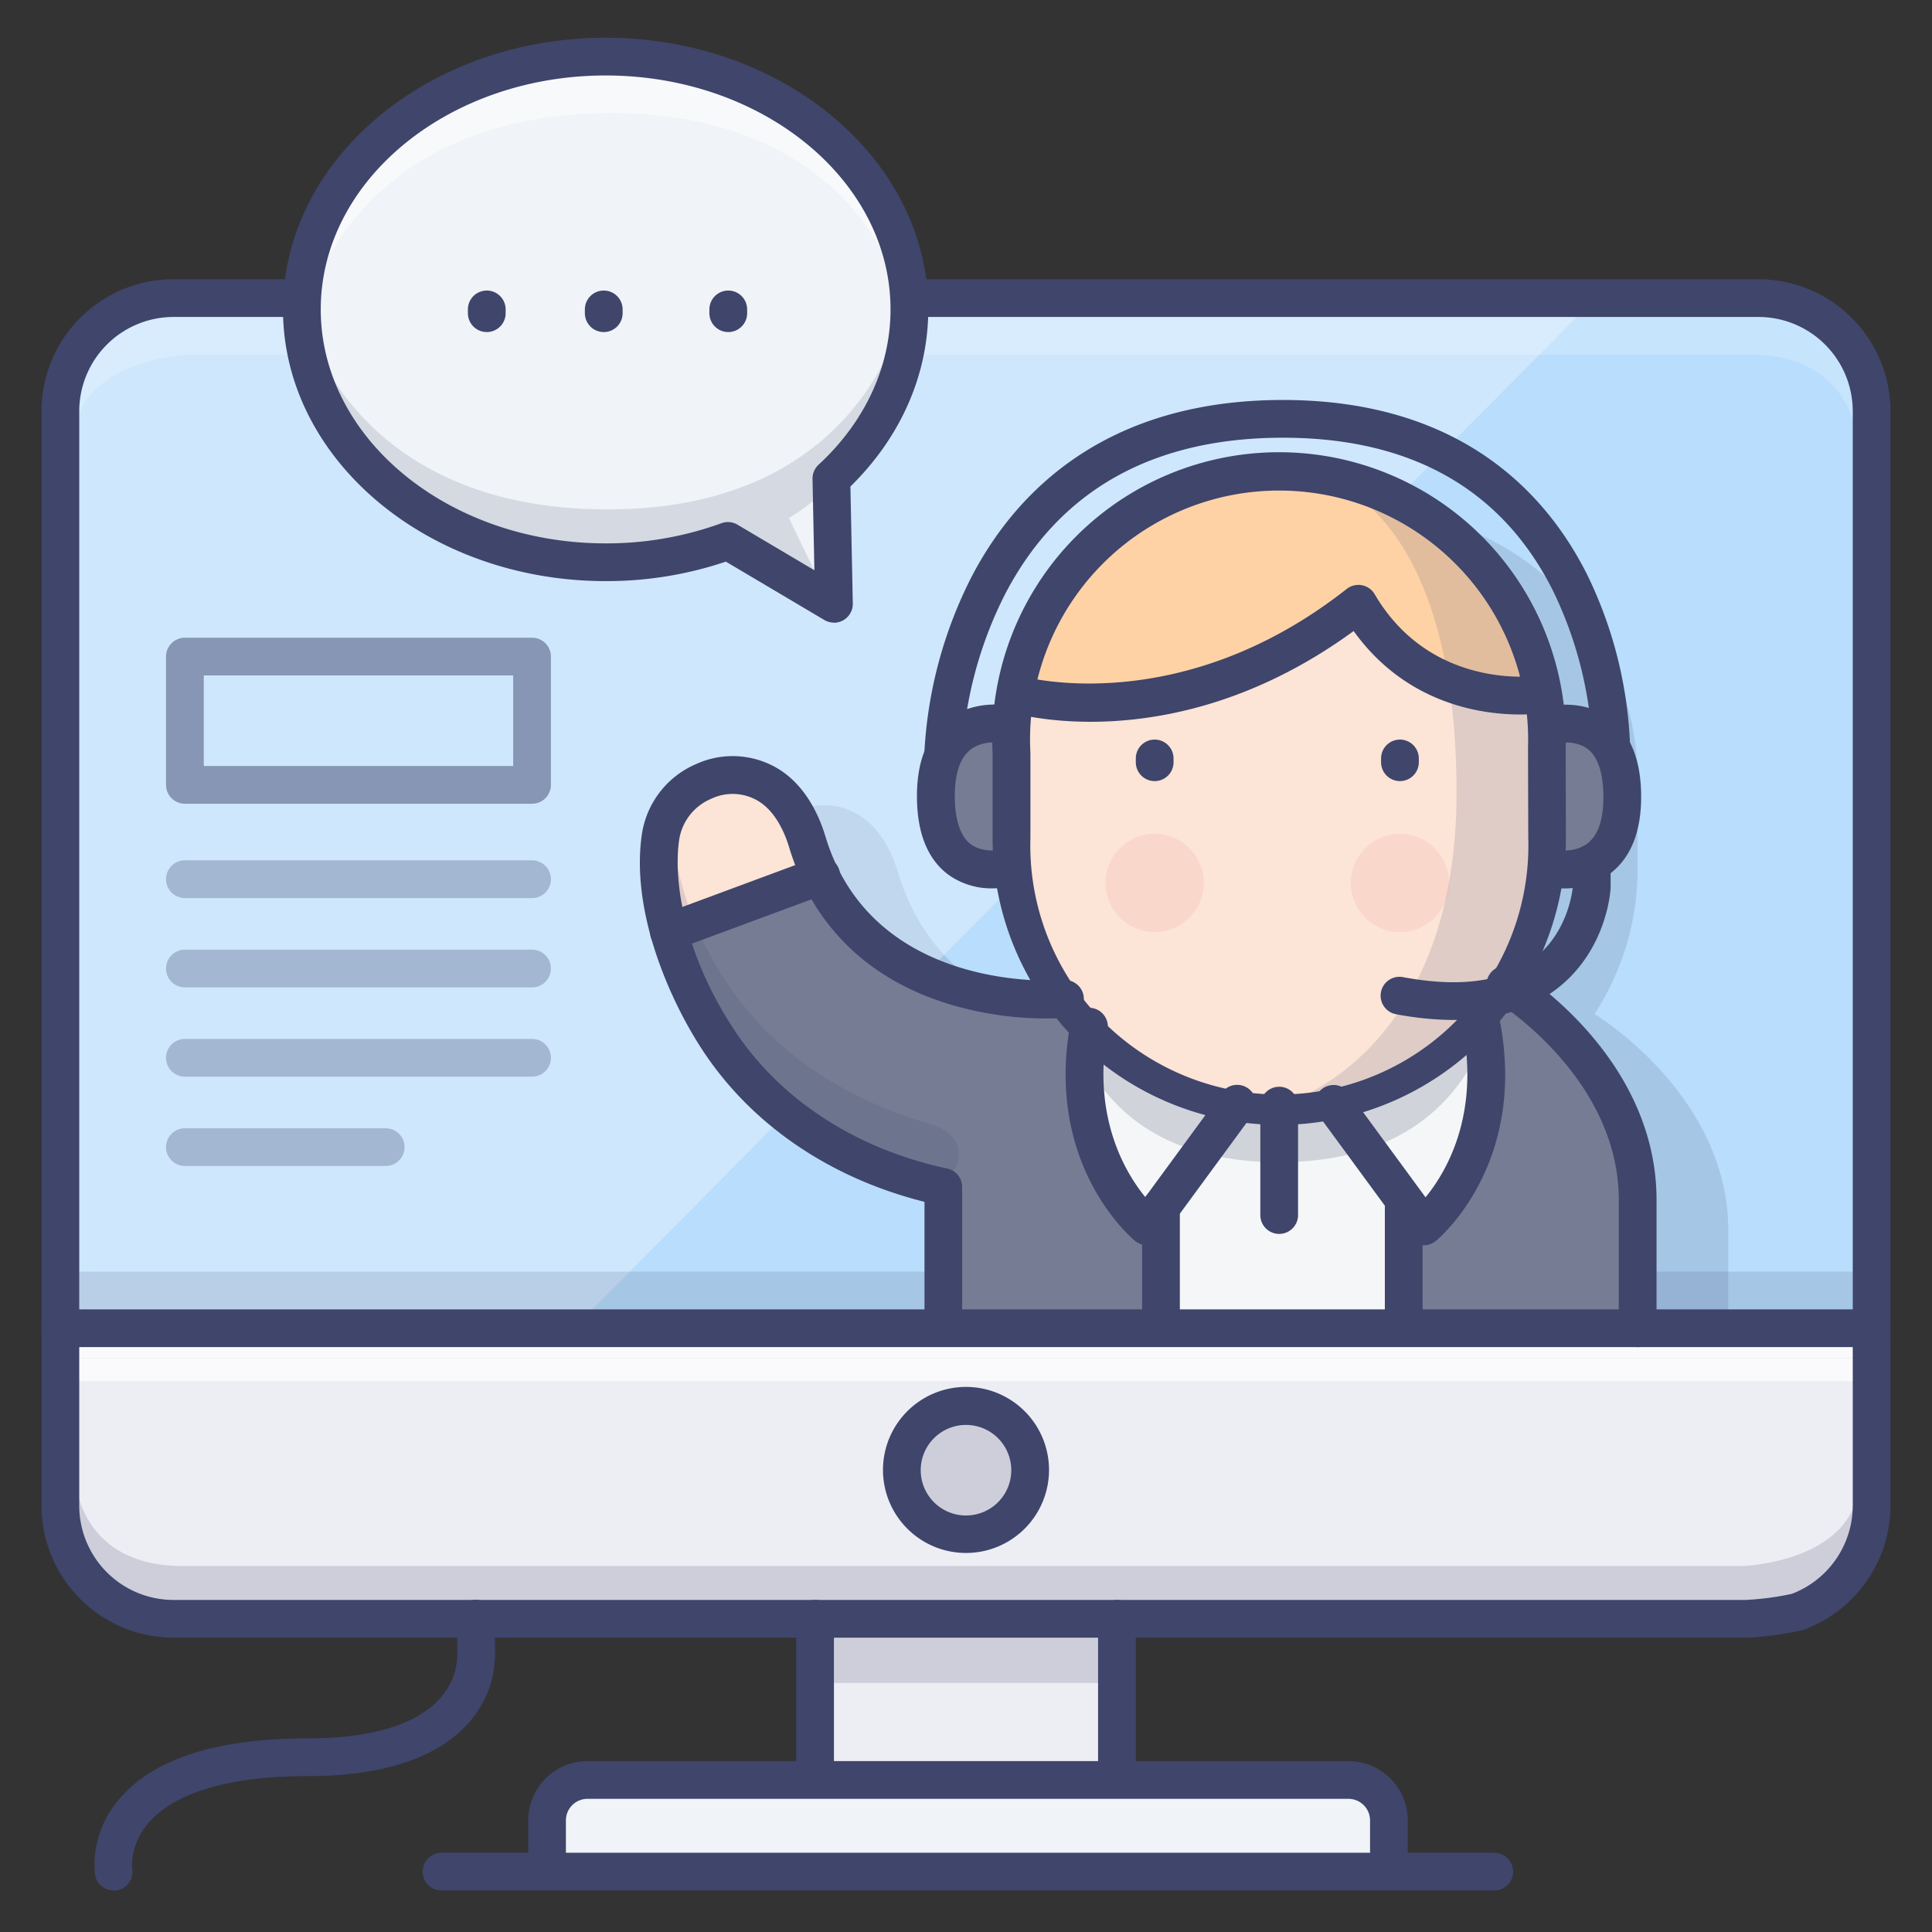 <?xml version="1.0" ?><svg viewBox="0 0 512 512" xmlns="http://www.w3.org/2000/svg"><rect x="0" y="0" width="512" height="512" fill="#333333" stroke="none"/><defs><style>.cls-1{fill:#ededf4;}.cls-2{fill:#b9ddfc;}.cls-3{opacity:0.15;}.cls-4{fill:#3f456b;}.cls-5{opacity:0.3;}.cls-6{fill:#fff;}.cls-7{fill:#cecedb;}.cls-8{opacity:0.2;}.cls-9{opacity:0.7;}.cls-10{fill:#f0f3f7;}.cls-11{fill:#fce4d6;}.cls-12{fill:#767c93;}.cls-13{opacity:0.1;}.cls-14{fill:#e95a6b;}.cls-15{fill:#ffd2a6;}.cls-16{fill:#f5f6f7;}.cls-17{opacity:0.5;}</style></defs><title/><g id="Colors"><g data-name="&lt;编组&gt;" id="_编组_"><path class="cls-1" d="M496,360v39a30,30,0,0,1-30,30H46a30,30,0,0,1-30-30V360Z"/><rect class="cls-1" height="7" width="480" x="16" y="353"/><path class="cls-2" d="M496,109V353H16V109A30,30,0,0,1,46,79H466A30,30,0,0,1,496,109Z"/></g><g class="cls-3"><g data-name="&lt;编组&gt;" id="_编组_2"><path class="cls-4" d="M458,326v25H274V322.53c-23.77-5.09-45.39-17.77-59.11-38.17A104.61,104.61,0,0,1,201.29,255c-2.41-8.66-3.44-17.51-2.18-25.54,2-13,17.75-20.59,29-13.15,5.08,3.35,8.13,9.12,9.85,14.81a60.79,60.79,0,0,0,3.49,9c17.85,36.93,64.78,32.62,64.78,32.62h0a70.79,70.79,0,0,1-14.19-42.64V207.92L292,206c0-1.69.06-3.38.19-5,0-.33,0-.66.07-1a71,71,0,0,1,141.42,0c0,.33.06.66.08,1,.12,1.65.18,3.31.18,5l0,2.17.05,21.91a70.65,70.65,0,0,1-11.42,38.65l.42.28S458,290.27,458,326Z"/></g></g><g class="cls-5"><path class="cls-6" d="M37.93,80C28.54,83.15,20.32,89.42,16,98l2.57,255L152,352,421.83,80Z"/></g><rect class="cls-1" height="67" width="80" x="216" y="429"/><rect class="cls-7" height="17" width="80" x="216" y="429"/><path class="cls-7" d="M20,392.54S21.25,415,48.25,415H462s29.75-1,30.75-22.46c0,0,8.25,36.46-33.25,36.46H51S11.25,429.57,20,392.54Z"/><g class="cls-8"><path class="cls-6" d="M492.16,116.46S490.91,94,463.91,94H50.16s-29.75,1-30.75,22.46c0,0-8.25-36.46,33.25-36.46h408.5S500.91,79.43,492.16,116.46Z"/></g><g class="cls-9"><rect class="cls-6" height="14" width="480" x="15" y="352"/></g><path class="cls-7" d="M239.07,389.59a17,17,0,1,0,17-17A17,17,0,0,0,239.07,389.59Z"/><g class="cls-3"><rect class="cls-4" height="14" width="480" x="15" y="337"/></g><path class="cls-10" d="M145,495.28V482.43a10.72,10.72,0,0,1,10.71-10.72H357.36a10.71,10.71,0,0,1,10.71,10.72v12.85"/><g class="cls-5"><path class="cls-4" d="M141,261.67H49a5,5,0,1,1,0-10h92a5,5,0,0,1,0,10Z"/><path class="cls-4" d="M141,238H49a5,5,0,0,1,0-10h92a5,5,0,0,1,0,10Z"/><path class="cls-4" d="M141,285.33H49a5,5,0,0,1,0-10h92a5,5,0,0,1,0,10Z"/><path class="cls-4" d="M102.21,309H49a5,5,0,0,1,0-10h53.21a5,5,0,0,1,0,10Z"/></g><g data-name="&lt;编组&gt;" id="_编组_3"><path class="cls-11" d="M410,222.07a71,71,0,1,1-141.94,0V199.92L268,198c0-1.69.06-3.38.19-5,0-.33,0-.66.07-1a71,71,0,0,1,141.42,0c0,.33.06.66.08,1,.12,1.65.18,3.31.18,5l0,2.17Z"/></g><path class="cls-12" d="M266.8,192S248,189,248,211c0,23,19,19,19,19"/><path class="cls-12" d="M411.2,230.17s18.8,3,18.8-19c0-23-19-19-19-19"/><g class="cls-13"><circle class="cls-14" cx="306" cy="234" r="13"/></g><g class="cls-13"><circle class="cls-14" cx="371" cy="234" r="13"/></g><g data-name="&lt;编组&gt;" id="_编组_4"><path class="cls-15" d="M360.5,160.5c-54,41-91.12,23.5-91.12,23.5h0a71,71,0,0,1,139.18,0h-.08S376.5,187.5,360.5,160.5Z"/></g><g class="cls-3"><path class="cls-4" d="M354.5,128.66S386,139,386,210s-47,83-47,83,72-2,72-82-56.5-82.34-56.5-82.34"/></g><g data-name="&lt;编组&gt;" id="_编组_5"><path class="cls-12" d="M177.29,247l40.16-14.9c17.85,36.93,64.78,32.62,64.78,32.62h0a70.64,70.64,0,0,0,6.34,7.36C282.19,307.14,304,325,304,325l3.67-5v32H250V314.53c-23.77-5.09-45.39-17.77-59.11-38.17A104.61,104.61,0,0,1,177.29,247Z"/><path class="cls-12" d="M434,318v34H372V320l1-.76,4.22,5.76s21.81-17.86,15.41-52.93l-2.25-1a70.67,70.67,0,0,0,8.17-10.36l.42.28S434,282.27,434,318Z"/><path class="cls-11" d="M217.45,232.1,177.29,247c-2.41-8.66-3.44-17.51-2.18-25.54,2-13,17.75-20.59,29-13.15,5.08,3.35,8.13,9.12,9.85,14.81A60.79,60.79,0,0,0,217.45,232.1Z"/><path class="cls-16" d="M327.87,292.24l0,.26L307.67,320,304,325s-21.81-17.86-15.41-52.93A70.68,70.68,0,0,0,327.87,292.24Z"/><path class="cls-16" d="M392.66,272.07c6.4,35.07-15.41,52.93-15.41,52.93L373,319.24,353.42,292.5l-1.84-.5a70.8,70.8,0,0,0,38.83-20.92Z"/><path class="cls-16" d="M373,319.24l-1,.76v32H307.67V320l20.16-27.5,0-.26a71.74,71.74,0,0,0,23.71-.24l1.84.5Z"/></g><g class="cls-8"><path class="cls-4" d="M282.9,265.57S286,308,339,308s57-43.57,57-43.57S382,293,339,293s-56.1-27.43-56.1-27.43"/></g><g class="cls-3"><path class="cls-4" d="M177.58,214.78S177,278,247,298c0,0,8,2,7,9s-9.24,6.72-14.12,4.86S163.16,287.56,177.58,214.78Z"/></g><path class="cls-10" d="M220.33,126.83C233.18,115,241,99.24,241,82c0-37-36-67-80.5-67S80,45,80,82s36,67,80.5,67a94.22,94.22,0,0,0,32.4-5.65L221,160Z"/><g class="cls-17"><path class="cls-6" d="M81,83s11-53,81-53,79,55,79,55,2-69-79-69S81,83,81,83Z"/></g><g class="cls-3"><path class="cls-4" d="M209.07,137.29l10.58,21.91-26.19-14.81c-9,2.89-19.69,4.61-32.46,4.61-81,0-81-67-81-67s11,53,81,53,79-55,79-55S241.09,117.61,209.07,137.29Z"/></g><g class="cls-17"><path class="cls-4" d="M141,213H49a5,5,0,0,1-5-5V174a5,5,0,0,1,5-5h92a5,5,0,0,1,5,5v34A5,5,0,0,1,141,213ZM54,203h82V179H54Z"/></g></g><g id="Lines"><path class="cls-4" d="M462.5,434H46a35,35,0,0,1-35-35V109A35,35,0,0,1,46,74H80a5,5,0,0,1,0,10H46a25,25,0,0,0-25,25V399a25,25,0,0,0,25,25H462.5a74.35,74.35,0,0,0,12.34-1.61A25.07,25.07,0,0,0,491,399V109a25,25,0,0,0-25-25H242.38a5,5,0,0,1,0-10H466a35,35,0,0,1,35,35V399a35.11,35.11,0,0,1-23.06,32.91,4.84,4.84,0,0,1-.65.19C476.94,432.17,468.47,434,462.5,434Zm13.73-6.79h0Z"/><path class="cls-4" d="M296,475a5,5,0,0,1-5-5V429a5,5,0,0,1,10,0v41A5,5,0,0,1,296,475Z"/><path class="cls-4" d="M216,475a5,5,0,0,1-5-5V429a5,5,0,0,1,10,0v41A5,5,0,0,1,216,475Z"/><path class="cls-4" d="M368.08,500.28a5,5,0,0,1-5-5V482.43a5.73,5.73,0,0,0-5.72-5.72H155.68a5.72,5.72,0,0,0-5.71,5.72v12.85a5,5,0,0,1-10,0V482.43a15.73,15.73,0,0,1,15.71-15.72H357.36a15.74,15.74,0,0,1,15.72,15.72v12.85A5,5,0,0,1,368.08,500.28Z"/><path class="cls-4" d="M496,357H16a5,5,0,0,1,0-10H496a5,5,0,0,1,0,10Z"/><path class="cls-4" d="M256,411.55a22,22,0,1,1,22-22A22,22,0,0,1,256,411.55Zm0-33.93a12,12,0,1,0,12,12A12,12,0,0,0,256,377.62Z"/><path class="cls-4" d="M396,501H117a5,5,0,0,1,0-10H396a5,5,0,0,1,0,10Z"/><path class="cls-4" d="M30.11,501a5,5,0,0,1-4.95-4.25,26.57,26.57,0,0,1,6.58-20.13c9-10.57,25.83-15.93,49.9-15.93,13.36,0,30.65-2.39,37.24-13.75,2.58-4.45,2.43-8.17,2.23-13.33,0-1.47-.11-3-.11-4.64a5,5,0,0,1,10,0c0,1.46.05,2.88.11,4.26.22,5.79.45,11.77-3.58,18.72-7.1,12.26-23,18.74-45.89,18.74-25.95,0-37.23,6.65-42.13,12.23-5.23,6-4.5,12.08-4.46,12.33A5,5,0,0,1,30.88,501,5.09,5.09,0,0,1,30.11,501Z"/><path class="cls-4" d="M339,298.11a76.08,76.08,0,0,1-75.95-76V200l-.06-1.84a1.09,1.09,0,0,1,0-.18,76,76,0,1,1,151.94,0l0,2.12.05,21.95A76.1,76.1,0,0,1,339,298.11Zm-66-100.2.07,1.84v22.32a66,66,0,1,0,131.94,0l-.07-24A66,66,0,1,0,273,197.91Z"/><path class="cls-4" d="M263.07,235.42a19.5,19.5,0,0,1-12-3.81C245.72,227.48,243,220.54,243,211c0-9.08,2.62-15.81,7.79-20,7.15-5.8,16.06-4.11,17-3.9a5,5,0,0,1-2,9.79c-.16,0-5.28-1-8.76,1.92-2.68,2.2-4,6.3-4,12.18,0,4.29.72,10,4.13,12.65s8.58,1.52,8.64,1.5a5,5,0,0,1,2.5,9.69A22.52,22.52,0,0,1,263.07,235.42Z"/><path class="cls-4" d="M414.35,235.44a21.73,21.73,0,0,1-4.19-.38,5,5,0,0,1,2-9.79c.16,0,5.28.95,8.76-1.93,2.68-2.2,4-6.29,4-12.17,0-4.3-.72-10-4.13-12.65s-8.58-1.52-8.64-1.51a5,5,0,0,1-2.5-9.68c.39-.1,9.78-2.49,17.2,3.23,5.35,4.13,8.07,11.06,8.07,20.61,0,9.08-2.62,15.81-7.79,20A20.29,20.29,0,0,1,414.35,235.44Z"/><path class="cls-4" d="M434,357a5,5,0,0,1-5-5V318c0-32.54-32.27-52.53-32.6-52.73a5,5,0,1,1,5.2-8.54c1.52.93,37.4,23.17,37.4,61.27v34A5,5,0,0,1,434,357Z"/><path class="cls-4" d="M304,330a5,5,0,0,1-3.17-1.13c-1-.81-24-20.16-17.16-57.7a5,5,0,1,1,9.84,1.8c-4.18,22.91,4.64,37.72,10,44.27l20.31-27.7a5,5,0,0,1,8.07,5.92L308,328a5,5,0,0,1-3.4,2A4.44,4.44,0,0,1,304,330Z"/><path class="cls-4" d="M377.25,330a4.44,4.44,0,0,1-.63,0,5,5,0,0,1-3.4-2l-23.84-32.5a5,5,0,0,1,8.07-5.92l20.33,27.72c5.35-6.52,14.17-21.25,10-44.29a5,5,0,1,1,9.83-1.8c6.86,37.54-16.17,56.89-17.15,57.7A5,5,0,0,1,377.25,330Z"/><path class="cls-4" d="M307.67,356a5,5,0,0,1-5-5V320a5,5,0,0,1,10,0v31A5,5,0,0,1,307.67,356Z"/><path class="cls-4" d="M372,356a5,5,0,0,1-5-5V320a5,5,0,0,1,10,0v31A5,5,0,0,1,372,356Z"/><path class="cls-4" d="M289,191.28c-12.39,0-20.29-2.26-21.06-2.49a5,5,0,0,1,2.85-9.58c.62.17,42,11.59,86.11-23.14a5,5,0,0,1,7.4,1.4c15.1,25.76,43.09,21.64,43.37,21.59a5,5,0,1,1,1.57,9.88c-1.34.21-31.59,4.66-50.51-21.71C331.64,187,306.07,191.28,289,191.28Z"/><path class="cls-4" d="M306,207a5,5,0,0,1-5-5v-1a5,5,0,0,1,10,0v1A5,5,0,0,1,306,207Z"/><path class="cls-4" d="M371,207a5,5,0,0,1-5-5v-1a5,5,0,0,1,10,0v1A5,5,0,0,1,371,207Z"/><path class="cls-4" d="M250,352a5,5,0,0,1-5-5V318.5c-24.71-6.2-45.29-20.07-58.26-39.35-9.63-14.33-19.75-38.24-16.57-58.46a24.09,24.09,0,0,1,14.32-18.21,23.33,23.33,0,0,1,22.38,1.66c5.38,3.56,9.49,9.62,11.88,17.53,12.74,42.19,62.52,38.12,63,38.07a5,5,0,0,1,.92,10,89.32,89.32,0,0,1-30.75-3.52c-21.72-6.49-36.51-20.89-42.77-41.62-1.19-3.94-3.51-9.23-7.82-12.08a13.19,13.19,0,0,0-12.82-.85,14.1,14.1,0,0,0-8.48,10.61c-1.71,10.85,1.19,30.81,15,51.33,12.2,18.14,32.09,30.95,56,36.07a5,5,0,0,1,3.95,4.89V347A5,5,0,0,1,250,352Z"/><path class="cls-4" d="M177.29,252a5,5,0,0,1-1.74-9.69l40.17-14.89a5,5,0,1,1,3.47,9.37L179,251.69A5,5,0,0,1,177.29,252Z"/><path class="cls-4" d="M339,327a5,5,0,0,1-5-5V293a5,5,0,0,1,10,0v29A5,5,0,0,1,339,327Z"/><path class="cls-4" d="M250,204h-.11a5,5,0,0,1-4.89-5.11,115.64,115.64,0,0,1,12.57-46.21C268.7,131.39,292,106,340,106c47.5,0,70,25.16,80.6,46.26A112.72,112.72,0,0,1,432,198a5,5,0,0,1-10,0,104.22,104.22,0,0,0-10.5-41.56C398,129.6,373.9,116,340,116c-34.49,0-59.24,13.9-73.57,41.32A106.49,106.49,0,0,0,255,199.11,5,5,0,0,1,250,204Z"/><path class="cls-4" d="M385.22,270.3a83,83,0,0,1-15.13-1.5,5,5,0,1,1,1.82-9.83c15.22,2.83,26.89,1.16,34.71-5,9-7,10.11-18,10.21-19.17v-6.1a5,5,0,1,1,10,0V235a1.93,1.93,0,0,1,0,.24c0,.66-.92,16.26-13.89,26.52C405.74,267.45,396.46,270.3,385.22,270.3Z"/><path class="cls-4" d="M160,88a5,5,0,0,1-5-5V82a5,5,0,0,1,10,0v1A5,5,0,0,1,160,88Z"/><path class="cls-4" d="M193,88a5,5,0,0,1-5-5V82a5,5,0,0,1,10,0v1A5,5,0,0,1,193,88Z"/><path class="cls-4" d="M129,88a5,5,0,0,1-5-5V82a5,5,0,0,1,10,0v1A5,5,0,0,1,129,88Z"/><path class="cls-4" d="M221,165a5,5,0,0,1-2.55-.7l-26.09-15.46A99,99,0,0,1,160.5,154C113.36,154,75,121.7,75,82s38.36-72,85.5-72S246,42.3,246,82c0,17.3-7.31,33.88-20.63,46.93l.63,31a5,5,0,0,1-5,5.1Zm-28.1-26.65a5,5,0,0,1,2.55.7l20.37,12.07-.49-24.19a5,5,0,0,1,1.61-3.78C229.23,111.8,236,97.18,236,82c0-34.19-33.87-62-75.5-62S85,47.81,85,82s33.87,62,75.5,62a89,89,0,0,0,30.68-5.34A4.88,4.88,0,0,1,192.9,138.35Z"/></g></svg>
